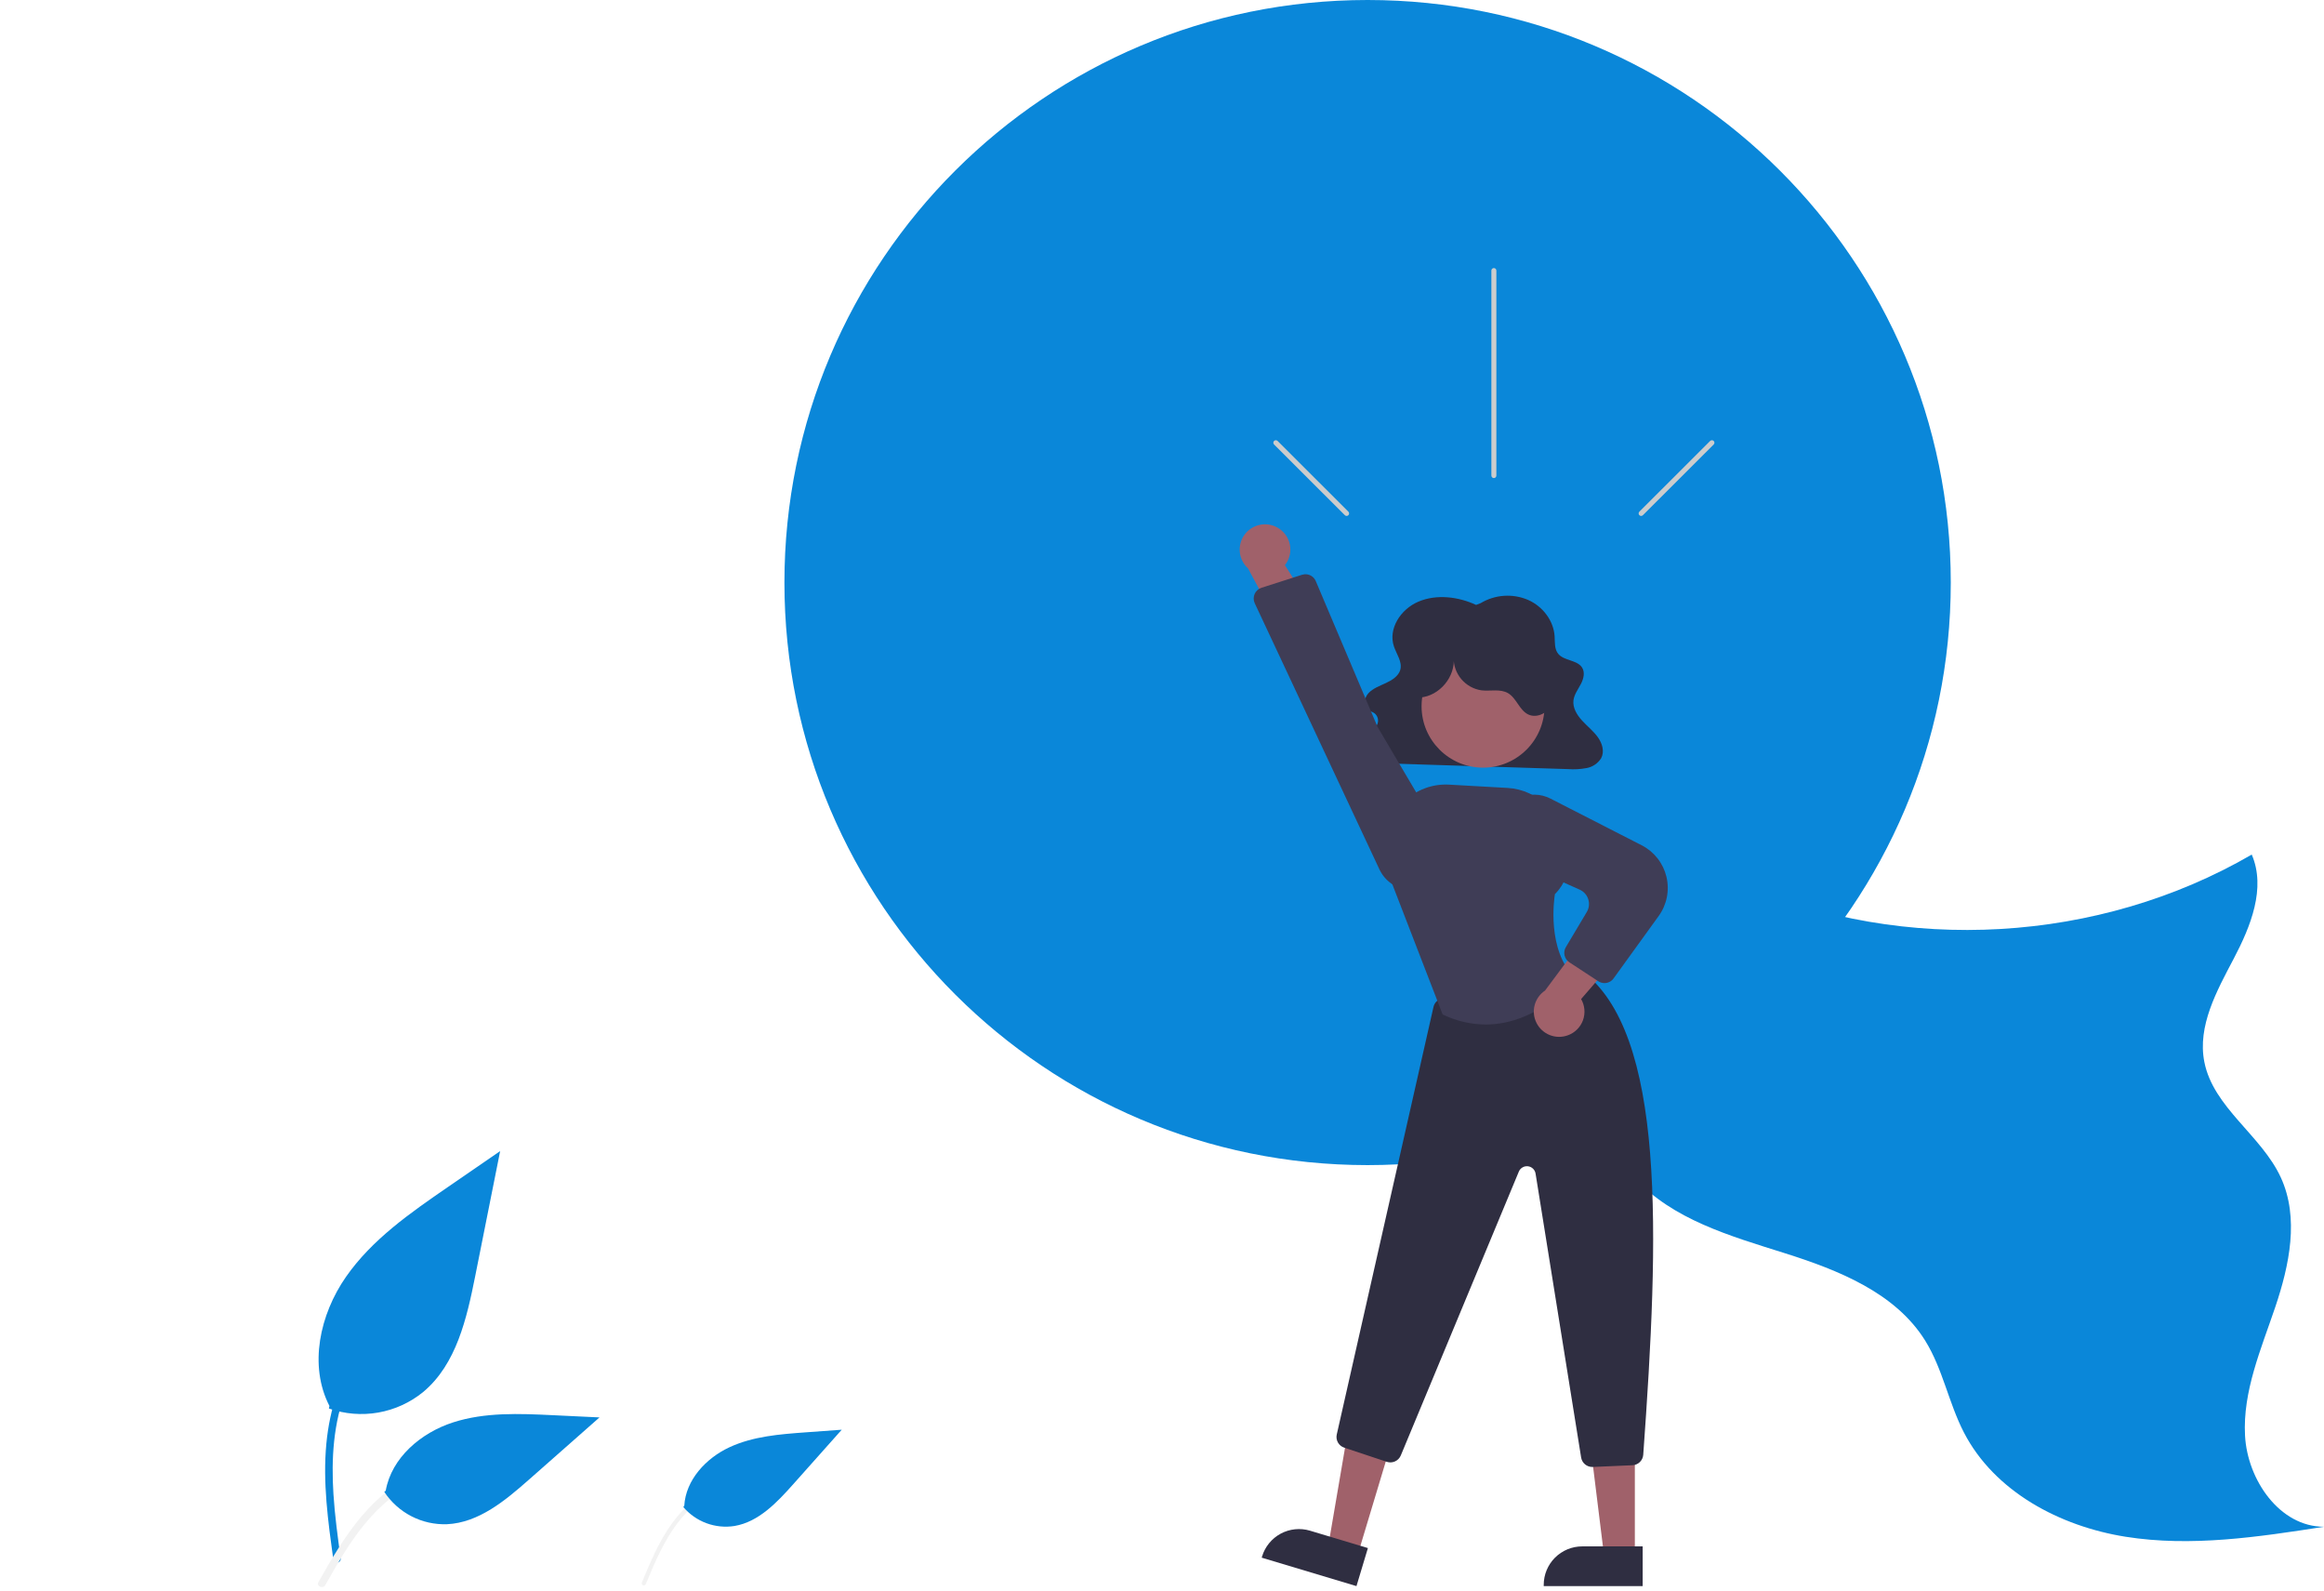 <svg width="719" height="492" viewBox="0 0 719 492" fill="none" xmlns="http://www.w3.org/2000/svg">
<g clip-path="url(#clip0)">
<path d="M103.139 482.483C101.504 470.584 99.822 458.532 100.969 446.505C101.988 435.824 105.251 425.392 111.894 416.838C115.42 412.306 119.711 408.423 124.573 405.364C125.841 404.565 127.008 406.572 125.746 407.367C117.332 412.677 110.825 420.518 107.162 429.759C103.116 440.036 102.466 451.239 103.164 462.156C103.585 468.758 104.479 475.316 105.379 481.866C105.45 482.163 105.406 482.475 105.255 482.74C105.105 483.004 104.859 483.202 104.568 483.293C104.271 483.373 103.955 483.333 103.687 483.181C103.42 483.03 103.223 482.779 103.139 482.483Z" fill="#0A87D9"/>
<path d="M198.551 489.525C201.181 483.203 203.833 476.793 207.869 471.21C211.453 466.252 216.068 462.062 221.804 459.769C224.845 458.556 228.076 457.882 231.349 457.777C232.203 457.749 232.198 459.072 231.348 459.1C225.678 459.289 220.216 461.271 215.747 464.76C210.792 468.648 207.239 473.969 204.43 479.537C202.732 482.905 201.278 486.387 199.831 489.866C199.78 490.032 199.668 490.173 199.518 490.26C199.367 490.347 199.189 490.373 199.02 490.334C198.851 490.288 198.707 490.177 198.619 490.026C198.531 489.874 198.507 489.694 198.551 489.525Z" fill="#F2F2F2"/>
<path d="M98.516 489.323C106.39 475.411 115.522 459.949 131.84 455.007C136.377 453.637 141.135 453.147 145.857 453.561C147.345 453.689 146.973 455.98 145.488 455.852C137.573 455.196 129.674 457.283 123.12 461.762C116.813 466.049 111.902 472.01 107.746 478.33C105.2 482.202 102.919 486.238 100.638 490.268C99.909 491.556 97.779 490.627 98.516 489.323Z" fill="#F2F2F2"/>
<path d="M419.993 481.072L410.902 478.344L417.111 442.024L430.53 446.05L419.993 481.072Z" fill="#A0616A"/>
<path d="M419.665 490.569L390.349 481.773L390.46 481.402C390.91 479.906 391.651 478.513 392.641 477.302C393.63 476.092 394.848 475.088 396.226 474.347C397.604 473.607 399.115 473.145 400.671 472.988C402.228 472.83 403.8 472.981 405.299 473.43L405.3 473.431L423.205 478.803L419.665 490.569Z" fill="#2F2E41"/>
<path d="M505.789 481.379L496.295 481.378L491.779 444.81L505.79 444.811L505.789 481.379Z" fill="#A0616A"/>
<path d="M508.209 490.569L477.599 490.568V490.181C477.599 488.618 477.907 487.071 478.506 485.628C479.105 484.184 479.982 482.872 481.089 481.767C482.195 480.663 483.509 479.786 484.954 479.188C486.4 478.59 487.949 478.283 489.514 478.283H489.514L508.21 478.283L508.209 490.569Z" fill="#2F2E41"/>
<path d="M423.109 360.36C522.754 360.36 603.532 279.69 603.532 180.18C603.532 80.669 522.754 0 423.109 0C323.465 0 242.687 80.669 242.687 180.18C242.687 279.69 323.465 360.36 423.109 360.36Z" fill="#0A87D9"/>
<path d="M101.758 435.637C106.659 437.358 111.92 437.789 117.036 436.889C122.152 435.989 126.95 433.788 130.967 430.499C141.198 421.924 144.405 407.796 147.015 394.714L154.735 356.022L138.573 367.135C126.95 375.127 115.066 383.376 107.018 394.952C98.971 406.528 95.458 422.331 101.924 434.857" fill="#0A87D9"/>
<path d="M211.394 466.094C213.307 468.351 215.769 470.078 218.544 471.108C221.32 472.138 224.314 472.437 227.238 471.976C234.743 470.705 240.398 464.682 245.458 459.002L260.421 442.199L249.267 443.011C241.246 443.595 233.022 444.229 225.724 447.604C218.425 450.98 212.137 457.738 211.701 465.758" fill="#0A87D9"/>
<path d="M118.895 461.427C120.997 464.617 123.886 467.213 127.284 468.965C130.682 470.716 134.475 471.564 138.296 471.427C148.117 470.962 156.305 464.116 163.675 457.617L185.476 438.395L171.048 437.706C160.672 437.21 150.028 436.747 140.145 439.943C130.263 443.138 121.148 450.828 119.341 461.044" fill="#0A87D9"/>
<path d="M438.537 251.851C454.193 243.258 473.676 244.983 490.544 250.857C507.411 256.732 522.696 266.357 539.076 273.476C589.13 295.229 649.458 291.722 696.645 264.314C701.108 274.681 696.32 286.539 691.061 296.527C685.802 306.514 679.808 317.339 681.973 328.415C684.744 342.587 699.623 351.084 705.652 364.209C711.375 376.668 708.303 391.3 703.913 404.287C699.522 417.275 693.824 430.359 694.57 444.047C695.316 457.734 705.274 472.207 719 472.218C698.658 475.375 677.917 478.533 657.587 475.299C637.258 472.064 617.036 461.327 607.597 443.057C602.879 433.925 601.06 423.426 595.642 414.691C586.413 399.812 568.702 392.815 551.991 387.542C535.279 382.268 517.396 377.188 505.63 364.217C494.419 351.858 490.868 334.641 484.928 319.056C474.925 292.965 457.55 270.337 434.915 253.92" fill="#0A87D9"/>
<path d="M456.676 187.097C451.181 184.544 444.434 183.707 438.842 186.079C433.25 188.451 429.438 194.532 431.246 199.914C432.066 202.354 433.933 204.754 433.205 207.218C432.645 209.115 430.692 210.367 428.774 211.257C426.856 212.148 424.758 212.896 423.37 214.398C421.983 215.9 421.694 218.485 423.427 219.65C423.998 220.034 424.711 220.216 425.265 220.62C425.737 221.003 426.077 221.523 426.239 222.109C426.4 222.694 426.375 223.315 426.167 223.885C425.705 225.033 424.943 226.034 423.959 226.786C421.992 228.48 419.392 230.419 420.003 232.824C420.229 233.467 420.608 234.046 421.106 234.511C421.605 234.977 422.208 235.315 422.865 235.498C424.231 235.891 425.647 236.078 427.068 236.052L485.117 237.878C487.034 238.022 488.961 237.914 490.849 237.558C491.767 237.391 492.64 237.037 493.415 236.517C494.189 235.998 494.848 235.324 495.35 234.539C496.462 232.484 495.732 229.953 494.359 228.034C492.986 226.115 491.043 224.601 489.438 222.839C487.833 221.077 486.519 218.878 486.802 216.601C487.029 214.778 488.232 213.202 489.097 211.546C489.961 209.89 490.463 207.82 489.344 206.296C487.766 204.149 483.98 204.343 482.186 202.342C480.833 200.832 481.094 198.659 480.96 196.712C480.636 192.028 477.389 187.605 472.767 185.551C470.417 184.543 467.86 184.108 465.308 184.282C462.756 184.455 460.282 185.233 458.091 186.549L456.676 187.097Z" fill="#2F2E41"/>
<path d="M492.61 453.721C491.782 453.72 490.981 453.425 490.351 452.888C489.721 452.352 489.302 451.608 489.171 450.791L475.076 362.979C474.982 362.397 474.701 361.862 474.276 361.454C473.85 361.046 473.303 360.788 472.717 360.719C472.131 360.65 471.539 360.774 471.03 361.072C470.521 361.369 470.123 361.825 469.897 362.369L433.377 450.167C433.037 450.977 432.404 451.63 431.603 451.995C430.802 452.359 429.893 452.409 429.058 452.134L415.867 447.743C415.046 447.472 414.355 446.905 413.93 446.152C413.506 445.4 413.377 444.516 413.57 443.674L443.498 311.423C443.644 310.786 443.967 310.202 444.428 309.739C444.89 309.275 445.472 308.95 446.109 308.8L486.245 299.496C486.738 299.384 487.25 299.379 487.745 299.482C488.241 299.584 488.708 299.792 489.116 300.091C515.545 319.268 513.312 381.923 508.387 449.955C508.325 450.807 507.952 451.606 507.339 452.201C506.726 452.796 505.915 453.146 505.061 453.183L492.763 453.718C492.712 453.719 492.661 453.721 492.61 453.721Z" fill="#2F2E41"/>
<path d="M458.824 237.429C469.328 237.429 477.843 228.925 477.843 218.436C477.843 207.946 469.328 199.443 458.824 199.443C448.321 199.443 439.806 207.946 439.806 218.436C439.806 228.925 448.321 237.429 458.824 237.429Z" fill="#A0616A"/>
<path d="M459.645 316.875C455.08 316.846 450.578 315.807 446.463 313.833L446.322 313.767L446.265 313.621L429.207 269.484L428.883 261.815C428.774 259.25 429.204 256.692 430.146 254.303C431.087 251.915 432.519 249.75 434.349 247.948C436.18 246.145 438.368 244.746 440.772 243.839C443.177 242.932 445.745 242.539 448.311 242.683L466.421 243.702C471.099 243.968 475.5 246.004 478.728 249.396C481.956 252.788 483.768 257.281 483.795 261.96C484.266 262.863 487.606 269.919 481.059 276.549C480.815 278.058 478.525 293.752 487.166 302.383L487.409 302.625L487.197 302.895C487.059 303.07 475.961 316.873 459.645 316.875Z" fill="#3F3D56"/>
<path d="M485.076 320.205C486.147 319.817 487.119 319.2 487.924 318.397C488.73 317.594 489.349 316.624 489.739 315.556C490.128 314.487 490.279 313.347 490.179 312.214C490.079 311.082 489.733 309.985 489.163 309.001L507.25 288.088L492.991 286.235L478.001 306.378C476.409 307.444 475.264 309.056 474.782 310.908C474.301 312.761 474.517 314.725 475.389 316.43C476.261 318.134 477.729 319.46 479.514 320.156C481.3 320.851 483.279 320.869 485.076 320.205Z" fill="#A0616A"/>
<path d="M496.385 304.064C495.706 304.064 495.041 303.865 494.474 303.491L485.528 297.632C484.776 297.141 484.243 296.379 484.041 295.505C483.839 294.63 483.983 293.712 484.444 292.942L490.921 282.076C491.271 281.488 491.493 280.833 491.572 280.153C491.651 279.474 491.585 278.785 491.378 278.133C491.172 277.48 490.829 276.879 490.374 276.368C489.918 275.858 489.359 275.449 488.734 275.169L470.128 266.839C467.84 265.801 465.972 264.019 464.831 261.783C463.69 259.547 463.343 256.99 463.847 254.531C464.195 252.873 464.921 251.318 465.969 249.986C467.017 248.654 468.358 247.581 469.889 246.851C471.42 246.122 473.099 245.754 474.795 245.778C476.491 245.802 478.159 246.216 479.668 246.989L507.895 261.433C509.799 262.407 511.47 263.781 512.793 265.461C514.116 267.14 515.06 269.085 515.561 271.162C516.061 273.24 516.106 275.401 515.692 277.497C515.279 279.594 514.416 281.576 513.164 283.309L499.21 302.618C498.888 303.066 498.464 303.43 497.973 303.682C497.481 303.933 496.937 304.064 496.385 304.064Z" fill="#3F3D56"/>
<path d="M439.368 215.736C445.374 215.254 450.36 209.262 449.736 203.277C449.665 205.744 450.505 208.151 452.096 210.039C453.687 211.928 455.917 213.167 458.363 213.52C461.118 213.823 464.138 212.991 466.536 214.379C469.192 215.916 470.042 219.649 472.809 220.977C475.483 222.26 478.878 220.51 480.199 217.858C481.52 215.206 481.196 212.02 480.321 209.189C479.072 205.153 476.799 201.508 473.722 198.61C470.646 195.711 466.87 193.656 462.763 192.646C458.656 191.636 454.357 191.705 450.284 192.845C446.211 193.986 442.503 196.16 439.521 199.156C436.995 201.692 434.99 204.926 434.665 208.488C434.34 212.05 435.994 215.916 439.198 217.516L439.368 215.736Z" fill="#2F2E41"/>
<path d="M395.121 163.124C396.123 163.664 396.994 164.416 397.674 165.328C398.353 166.24 398.824 167.29 399.053 168.403C399.282 169.517 399.264 170.667 399 171.773C398.736 172.879 398.233 173.913 397.525 174.804L412.36 198.13L397.983 197.884L386.099 175.771C384.68 174.484 383.783 172.723 383.578 170.82C383.372 168.917 383.873 167.005 384.985 165.446C386.097 163.887 387.743 162.789 389.611 162.362C391.479 161.934 393.44 162.205 395.121 163.124V163.124Z" fill="#A0616A"/>
<path d="M407.079 179.734L426.185 224.819L446.216 258.74C447.062 260.172 447.57 261.777 447.704 263.434C447.837 265.091 447.592 266.757 446.986 268.305C446.38 269.853 445.43 271.244 444.208 272.372C442.985 273.5 441.522 274.336 439.928 274.817C437.401 275.566 434.689 275.388 432.281 274.314C429.874 273.241 427.931 271.343 426.802 268.964L388.196 186.582C387.986 186.134 387.874 185.647 387.867 185.153C387.861 184.659 387.96 184.169 388.157 183.716C388.355 183.263 388.647 182.857 389.014 182.526C389.381 182.195 389.815 181.945 390.286 181.794L402.804 177.778C403.041 177.702 403.286 177.651 403.534 177.625C404.273 177.551 405.017 177.716 405.655 178.095C406.293 178.475 406.792 179.05 407.079 179.734Z" fill="#3F3D56"/>
<path d="M462.949 83.681V147.092C462.949 147.297 462.867 147.494 462.722 147.639C462.577 147.784 462.38 147.865 462.175 147.865C461.969 147.865 461.772 147.784 461.627 147.639C461.482 147.494 461.4 147.297 461.4 147.092V83.681C461.4 83.476 461.482 83.279 461.627 83.135C461.772 82.989 461.969 82.908 462.175 82.908C462.38 82.908 462.577 82.989 462.722 83.135C462.867 83.279 462.949 83.476 462.949 83.681Z" fill="#CCCCCC"/>
<path d="M530.182 137.476L508.28 159.348C508.135 159.493 507.938 159.574 507.733 159.574C507.528 159.574 507.331 159.492 507.186 159.347C507.041 159.202 506.96 159.006 506.96 158.801C506.959 158.596 507.04 158.4 507.185 158.255L529.087 136.382C529.159 136.31 529.244 136.253 529.338 136.214C529.432 136.175 529.533 136.155 529.635 136.155C529.737 136.155 529.837 136.175 529.932 136.213C530.026 136.252 530.111 136.309 530.183 136.381C530.255 136.453 530.312 136.539 530.351 136.633C530.39 136.727 530.41 136.827 530.41 136.929C530.41 137.031 530.39 137.131 530.351 137.225C530.311 137.319 530.254 137.404 530.182 137.476Z" fill="#CCCCCC"/>
<path d="M394.167 137.476L416.069 159.348C416.214 159.493 416.411 159.575 416.617 159.575C416.822 159.575 417.019 159.493 417.164 159.348C417.309 159.203 417.391 159.007 417.391 158.802C417.391 158.597 417.309 158.4 417.164 158.255L395.262 136.382C395.191 136.31 395.105 136.253 395.011 136.214C394.917 136.175 394.816 136.155 394.714 136.155C394.613 136.155 394.512 136.175 394.418 136.213C394.324 136.252 394.238 136.309 394.166 136.381C394.094 136.453 394.037 136.539 393.998 136.633C393.959 136.727 393.939 136.827 393.939 136.929C393.939 137.031 393.96 137.131 393.999 137.225C394.038 137.319 394.095 137.404 394.167 137.476Z" fill="#CCCCCC"/>
</g>
<defs>
<clipPath id="clip0">
<rect width="719" height="491.213" fill="white"/>
</clipPath>
</defs>
</svg>
